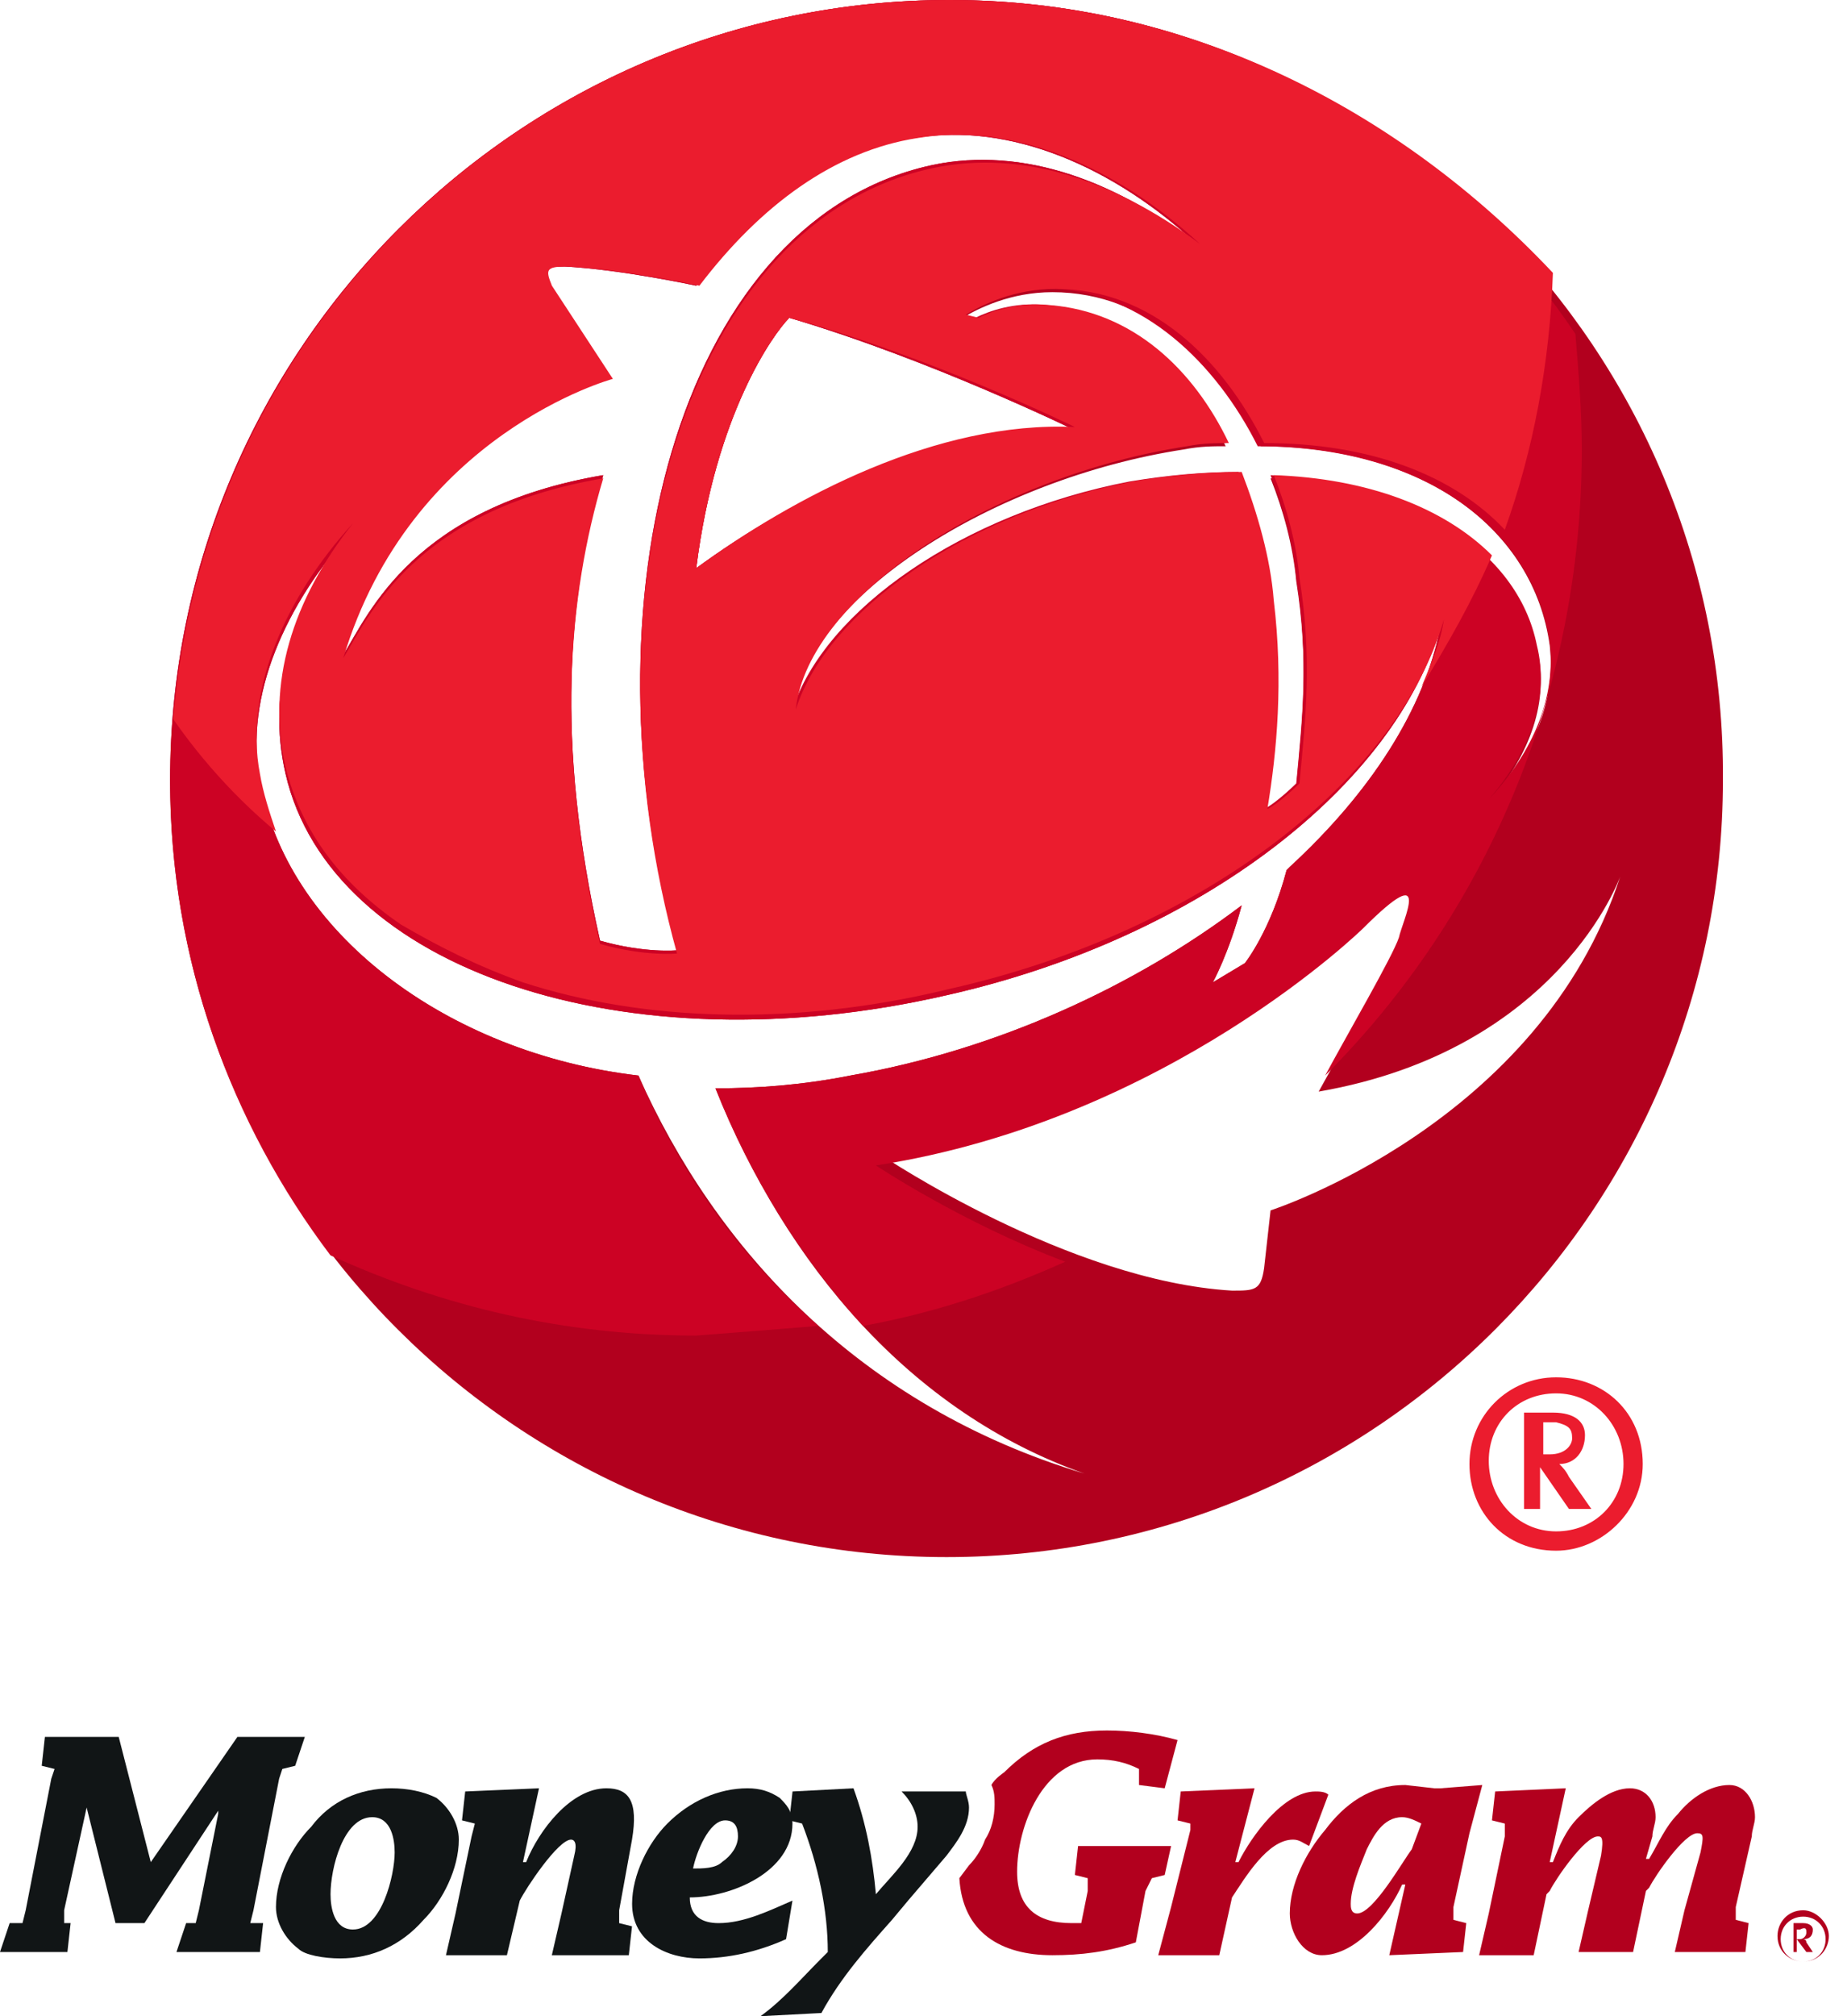 <svg width="22" height="24" viewBox="0 0 22 24" fill="none" xmlns="http://www.w3.org/2000/svg">
<path d="M14.026 20.713L13.873 21.287L13.567 21.248V21.057C13.414 20.981 13.261 20.943 13.07 20.943C12.421 20.943 12.115 21.745 12.115 22.28C12.115 22.701 12.344 22.892 12.765 22.892H12.879L12.956 22.51V22.357L12.803 22.319L12.841 21.975H13.949L13.873 22.319L13.72 22.357L13.644 22.51L13.529 23.121C13.185 23.236 12.879 23.274 12.535 23.274C11.924 23.274 11.465 23.006 11.427 22.357L11.542 22.204C11.618 22.127 11.694 22.013 11.733 21.898C11.809 21.784 11.847 21.631 11.847 21.478C11.847 21.401 11.847 21.325 11.809 21.248C11.847 21.172 11.962 21.096 11.962 21.096C12.306 20.752 12.688 20.599 13.185 20.599C13.453 20.599 13.758 20.637 14.026 20.713Z" fill="#B2001E"/>
<path d="M1.376 22.892H1.72L2.599 21.554V21.592L2.369 22.739L2.331 22.892H2.217L2.102 23.236H3.096L3.134 22.892H2.981L3.019 22.739L3.325 21.172L3.363 21.057L3.516 21.019L3.631 20.675H2.828L1.796 22.166L1.414 20.675H0.535L0.497 21.019L0.65 21.057L0.611 21.172L0.306 22.739L0.268 22.892H0.115L0 23.236H0.803L0.841 22.892H0.764V22.739L1.032 21.516L1.376 22.892Z" fill="#111516"/>
<path d="M4.051 23.312C4.433 23.312 4.777 23.159 5.045 22.853C5.274 22.624 5.465 22.242 5.465 21.898C5.465 21.707 5.351 21.516 5.198 21.401C5.045 21.325 4.854 21.287 4.663 21.287C4.28 21.287 3.937 21.439 3.707 21.745C3.478 21.974 3.287 22.357 3.287 22.701C3.287 22.892 3.402 23.083 3.554 23.197C3.631 23.274 3.86 23.312 4.051 23.312ZM4.433 21.631C4.663 21.631 4.701 21.898 4.701 22.051C4.701 22.318 4.548 22.968 4.204 22.968C3.975 22.968 3.937 22.701 3.937 22.548C3.937 22.242 4.089 21.631 4.433 21.631Z" fill="#111516"/>
<path d="M6.42 21.287L5.541 21.325L5.503 21.669L5.656 21.707L5.617 21.86L5.426 22.777L5.312 23.274H6.038L6.191 22.624C6.267 22.471 6.649 21.898 6.802 21.898C6.84 21.898 6.879 21.936 6.84 22.089L6.688 22.777L6.573 23.274H7.49L7.528 22.93L7.375 22.892V22.739L7.528 21.898C7.605 21.439 7.49 21.287 7.223 21.287C6.802 21.287 6.42 21.783 6.267 22.166H6.229L6.42 21.287Z" fill="#111516"/>
<path d="M9.439 22.624C9.172 22.739 8.866 22.892 8.56 22.892C8.369 22.892 8.216 22.815 8.216 22.586C8.713 22.586 9.439 22.28 9.439 21.707C9.439 21.554 9.363 21.478 9.287 21.401C9.172 21.325 9.057 21.287 8.904 21.287C8.56 21.287 8.216 21.439 7.949 21.707C7.72 21.936 7.529 22.318 7.529 22.662C7.529 23.121 7.949 23.312 8.331 23.312C8.675 23.312 9.019 23.236 9.363 23.083L9.439 22.624ZM8.255 22.242C8.293 22.051 8.446 21.669 8.637 21.669C8.751 21.669 8.79 21.745 8.79 21.86C8.79 21.974 8.713 22.089 8.599 22.166C8.522 22.242 8.369 22.242 8.255 22.242Z" fill="#111516"/>
<path d="M14.943 21.287L14.064 21.325L14.026 21.669L14.179 21.707V21.783L13.949 22.701L13.796 23.274H14.523L14.675 22.586C14.828 22.357 15.096 21.898 15.402 21.898C15.478 21.898 15.516 21.936 15.593 21.974L15.822 21.363C15.784 21.325 15.707 21.325 15.669 21.325C15.287 21.325 14.905 21.86 14.752 22.166H14.714L14.943 21.287Z" fill="#B2001E"/>
<path d="M16.548 23.274L17.427 23.236L17.465 22.892L17.312 22.853V22.701L17.503 21.822L17.656 21.248L17.16 21.287H17.083L16.739 21.248C16.319 21.248 16.013 21.478 15.784 21.783C15.554 22.051 15.363 22.433 15.363 22.777C15.363 23.006 15.516 23.274 15.745 23.274C16.166 23.274 16.548 22.777 16.701 22.433H16.739L16.548 23.274ZM16.816 22.013C16.701 22.166 16.357 22.777 16.166 22.777C16.089 22.777 16.089 22.701 16.089 22.662C16.089 22.471 16.204 22.204 16.28 22.013C16.357 21.86 16.472 21.631 16.701 21.631C16.777 21.631 16.854 21.669 16.93 21.707L16.816 22.013Z" fill="#B2001E"/>
<path d="M18.65 21.287L17.809 21.325L17.771 21.669L17.924 21.707V21.86L17.733 22.777L17.618 23.274H18.268L18.421 22.548L18.459 22.509C18.535 22.357 18.879 21.86 19.032 21.86C19.07 21.86 19.108 21.86 19.07 22.089L18.917 22.739L18.803 23.236H19.452L19.605 22.509L19.643 22.471C19.72 22.318 20.064 21.822 20.217 21.822C20.293 21.822 20.293 21.86 20.255 22.051L20.064 22.739L19.949 23.236H20.79L20.828 22.892L20.675 22.853V22.701L20.866 21.86C20.866 21.783 20.904 21.707 20.904 21.631C20.904 21.439 20.79 21.248 20.599 21.248C20.369 21.248 20.14 21.401 19.987 21.592C19.834 21.745 19.758 21.936 19.643 22.127H19.605L19.682 21.86C19.682 21.783 19.72 21.707 19.72 21.631C19.72 21.439 19.605 21.287 19.414 21.287C19.185 21.287 18.956 21.478 18.803 21.631C18.65 21.783 18.573 21.974 18.497 22.166H18.459L18.65 21.287Z" fill="#B2001E"/>
<path d="M10.739 21.325C10.854 21.439 10.93 21.592 10.93 21.745C10.93 22.051 10.624 22.319 10.433 22.548C10.395 22.127 10.319 21.707 10.166 21.287L9.44 21.325L9.402 21.669L9.554 21.707C9.746 22.204 9.86 22.739 9.86 23.236L9.784 23.312C9.554 23.541 9.325 23.809 9.058 24L9.784 23.962C10.013 23.541 10.319 23.197 10.624 22.854L10.816 22.624L11.274 22.089C11.389 21.936 11.542 21.745 11.542 21.516C11.542 21.439 11.504 21.363 11.504 21.325H10.739Z" fill="#111516"/>
<path d="M21.593 23.236L21.516 23.121C21.516 23.083 21.478 23.083 21.478 23.083C21.554 23.083 21.593 23.045 21.593 22.968C21.593 22.93 21.554 22.892 21.478 22.892H21.363V23.236H21.401V23.083L21.516 23.236H21.593ZM21.516 23.006C21.516 23.045 21.478 23.083 21.44 23.083H21.401V22.968H21.44C21.516 22.93 21.516 22.968 21.516 23.006ZM21.478 22.815C21.631 22.815 21.745 22.93 21.745 23.083C21.745 23.236 21.631 23.35 21.478 23.35C21.325 23.35 21.21 23.236 21.21 23.083C21.21 22.93 21.325 22.815 21.478 22.815ZM21.478 22.739C21.287 22.739 21.172 22.892 21.172 23.045C21.172 23.236 21.325 23.35 21.478 23.35C21.669 23.35 21.784 23.197 21.784 23.045C21.784 22.892 21.631 22.739 21.478 22.739Z" fill="#B2001E"/>
<path d="M18.955 17.962L18.688 17.58C18.65 17.503 18.611 17.465 18.573 17.427C18.764 17.427 18.879 17.274 18.879 17.083C18.879 16.93 18.764 16.815 18.497 16.815H18.153V17.962H18.344V17.465L18.688 17.962H18.955ZM18.726 17.121C18.726 17.198 18.65 17.312 18.459 17.312H18.382V16.93H18.535C18.688 16.968 18.726 17.006 18.726 17.121ZM18.535 16.586C18.994 16.586 19.338 16.968 19.338 17.427C19.338 17.885 18.994 18.229 18.535 18.229C18.076 18.229 17.733 17.847 17.733 17.389C17.733 16.93 18.076 16.586 18.535 16.586ZM18.535 16.395C17.962 16.395 17.503 16.854 17.503 17.427C17.503 18 17.924 18.459 18.535 18.459C19.07 18.459 19.567 18 19.567 17.427C19.567 16.815 19.108 16.395 18.535 16.395Z" fill="#EB1C2E"/>
<path d="M11.312 0C6.191 0 2.026 4.166 2.026 9.287C2.026 14.408 6.191 18.535 11.274 18.535C16.395 18.535 20.522 14.369 20.522 9.287C20.561 4.166 16.395 0 11.312 0ZM18.459 7.682C18.535 8.331 18.268 8.981 17.733 9.554C18.23 8.981 18.459 8.331 18.306 7.72C18.077 6.573 16.815 5.809 15.134 5.694C15.287 6.076 15.401 6.497 15.44 6.917C15.592 7.873 15.516 8.561 15.44 9.363C15.44 9.363 15.21 9.592 15.057 9.669C15.172 8.981 15.249 8.14 15.134 7.185C15.096 6.688 14.943 6.153 14.752 5.656C14.331 5.656 13.911 5.694 13.452 5.771C11.465 6.153 9.822 7.299 9.44 8.484C9.593 7.108 11.847 5.694 14.102 5.35C14.293 5.312 14.446 5.312 14.599 5.312C14.178 4.433 13.452 3.745 12.459 3.669C12.077 3.631 11.771 3.745 11.618 3.822L11.465 3.783C11.656 3.669 12.038 3.478 12.535 3.478C13.682 3.478 14.523 4.318 15.019 5.312C16.968 5.312 18.268 6.306 18.459 7.682ZM8.293 6.764C8.522 4.93 9.21 3.975 9.401 3.783C11.083 4.28 12.803 5.121 12.803 5.121C11.159 5.045 9.44 5.924 8.293 6.764ZM7.261 4.51L6.535 3.401C6.459 3.21 6.459 3.172 6.726 3.172C7.414 3.21 8.293 3.401 8.293 3.401C9.019 2.446 9.898 1.796 10.892 1.643C12.038 1.452 13.261 1.987 14.255 2.904C13.223 2.102 12.077 1.72 11.007 1.987C8.064 2.713 6.917 7.185 8.064 11.312C8.064 11.312 7.682 11.35 7.147 11.197C6.612 8.828 6.764 7.07 7.185 5.656C4.93 6.038 4.395 7.299 4.089 7.796C4.854 5.159 7.261 4.51 7.261 4.51ZM7.605 12.803C5.312 12.535 3.401 11.083 3.096 9.287C2.905 8.293 3.401 7.185 4.204 6.306C3.478 7.223 3.172 8.217 3.401 9.21C3.936 11.541 7.452 12.726 11.274 11.847C14.331 11.159 16.624 9.325 17.159 7.452C16.968 8.446 16.319 9.439 15.363 10.319L15.325 10.357C15.134 11.083 14.828 11.465 14.828 11.465L14.446 11.694C14.446 11.694 14.637 11.35 14.79 10.777C13.529 11.732 11.886 12.497 10.127 12.803C9.554 12.917 9.019 12.955 8.522 12.955C9.363 15.057 10.854 16.815 12.917 17.541C10.242 16.739 8.522 14.866 7.605 12.803ZM15.134 14.408L15.057 15.095C15.019 15.363 14.943 15.363 14.675 15.363C12.726 15.248 10.51 13.758 10.51 13.758C13.987 13.223 16.319 10.93 16.319 10.93C17.159 10.089 16.777 10.854 16.739 11.045C16.624 11.35 15.707 12.994 15.707 12.994C18.573 12.497 19.299 10.433 19.299 10.433C18.344 13.376 15.134 14.408 15.134 14.408Z" fill="#B2001E"/>
<path d="M9.745 15.783C8.79 14.943 8.064 13.911 7.605 12.803C5.312 12.535 3.401 11.083 3.096 9.287C2.905 8.293 3.401 7.185 4.204 6.306C3.478 7.223 3.172 8.217 3.401 9.21C3.936 11.541 7.452 12.726 11.274 11.847C14.331 11.159 16.624 9.325 17.159 7.452C16.968 8.446 16.319 9.439 15.363 10.319L15.325 10.357C15.134 11.083 14.828 11.465 14.828 11.465L14.446 11.694C14.446 11.694 14.637 11.35 14.79 10.777C13.529 11.732 11.886 12.497 10.127 12.803C9.554 12.917 9.019 12.955 8.522 12.955C8.943 14.025 9.554 14.981 10.28 15.783C11.121 15.631 11.924 15.363 12.688 15.019C11.465 14.56 10.433 13.873 10.433 13.873C13.911 13.338 16.242 11.045 16.242 11.045C17.083 10.204 16.701 10.968 16.663 11.159C16.586 11.389 16.051 12.306 15.784 12.803C17.694 10.892 18.841 8.255 18.841 5.35C18.841 4.892 18.803 4.433 18.765 3.975C17.121 1.529 14.408 0 11.312 0C6.191 0 2.026 4.166 2.026 9.287C2.026 11.427 2.752 13.376 3.936 14.943C5.274 15.554 6.726 15.898 8.293 15.898C8.79 15.86 9.287 15.822 9.745 15.783ZM8.293 6.764C8.522 4.93 9.21 3.975 9.401 3.783C11.083 4.28 12.803 5.121 12.803 5.121C11.159 5.045 9.44 5.924 8.293 6.764ZM14.981 5.312C16.968 5.312 18.268 6.306 18.459 7.643C18.535 8.293 18.268 8.943 17.733 9.516C18.23 8.943 18.459 8.293 18.306 7.682C18.077 6.535 16.815 5.771 15.134 5.656C15.287 6.038 15.401 6.459 15.44 6.879C15.592 7.834 15.516 8.522 15.44 9.325C15.44 9.325 15.21 9.554 15.057 9.631C15.172 8.943 15.249 8.102 15.134 7.146C15.096 6.65 14.943 6.115 14.752 5.618C14.331 5.618 13.911 5.656 13.452 5.732C11.465 6.115 9.822 7.261 9.44 8.446C9.593 7.07 11.847 5.656 14.102 5.312C14.293 5.274 14.446 5.274 14.599 5.274C14.178 4.395 13.452 3.707 12.459 3.631C12.077 3.592 11.771 3.707 11.618 3.783L11.465 3.745C11.656 3.631 12.038 3.439 12.535 3.439C13.605 3.478 14.484 4.318 14.981 5.312ZM7.261 4.51L6.535 3.401C6.459 3.21 6.459 3.172 6.726 3.172C7.414 3.21 8.293 3.401 8.293 3.401C9.019 2.446 9.898 1.796 10.892 1.643C12.038 1.452 13.261 1.987 14.255 2.904C13.223 2.102 12.077 1.72 11.007 1.987C8.064 2.713 6.917 7.185 8.064 11.312C8.064 11.312 7.682 11.35 7.147 11.197C6.612 8.828 6.764 7.07 7.185 5.656C4.93 6.038 4.395 7.299 4.089 7.796C4.854 5.159 7.261 4.51 7.261 4.51Z" fill="#CC0224"/>
<path d="M11.312 0C6.421 0 2.446 3.783 2.064 8.561C2.408 9.057 2.828 9.516 3.287 9.898C3.21 9.669 3.134 9.44 3.096 9.21C2.905 8.217 3.402 7.108 4.204 6.229C3.478 7.146 3.172 8.14 3.402 9.134C3.593 9.898 4.051 10.51 4.777 11.006C5.236 11.274 5.695 11.503 6.23 11.694C7.644 12.153 9.44 12.229 11.312 11.771C14.37 11.083 16.663 9.248 17.198 7.376C17.16 7.643 17.045 7.911 16.93 8.178C17.236 7.682 17.542 7.146 17.771 6.611C17.198 6.038 16.28 5.694 15.172 5.656C15.325 6.038 15.44 6.459 15.478 6.879C15.631 7.834 15.554 8.522 15.478 9.325C15.478 9.325 15.249 9.554 15.096 9.631C15.21 8.943 15.287 8.102 15.172 7.147C15.134 6.65 14.981 6.115 14.79 5.618C14.37 5.618 13.949 5.656 13.491 5.732C11.504 6.115 9.86 7.261 9.478 8.446C9.631 7.07 11.886 5.656 14.14 5.312C14.332 5.274 14.484 5.274 14.637 5.274C14.217 4.395 13.491 3.707 12.497 3.631C12.115 3.592 11.809 3.707 11.656 3.783L11.504 3.745C11.694 3.631 12.077 3.439 12.573 3.439C13.72 3.439 14.561 4.28 15.058 5.274C16.319 5.274 17.312 5.656 17.924 6.306C18.268 5.35 18.459 4.318 18.497 3.248C16.663 1.299 14.14 0 11.312 0ZM12.803 5.083C11.159 5.006 9.44 5.924 8.293 6.764C8.523 4.93 9.21 3.975 9.402 3.783C11.083 4.242 12.803 5.083 12.803 5.083ZM11.007 2.025C8.064 2.752 6.917 7.223 8.064 11.35C8.064 11.35 7.682 11.389 7.147 11.236C6.612 8.866 6.765 7.108 7.185 5.694C4.93 6.076 4.395 7.338 4.089 7.834C4.892 5.159 7.3 4.51 7.3 4.51L6.574 3.401C6.497 3.21 6.497 3.172 6.765 3.172C7.452 3.21 8.331 3.401 8.331 3.401C9.058 2.446 9.937 1.796 10.93 1.643C12.077 1.452 13.3 1.987 14.293 2.904C13.223 2.102 12.077 1.758 11.007 2.025Z" fill="#EB1C2E"/>
</svg>
